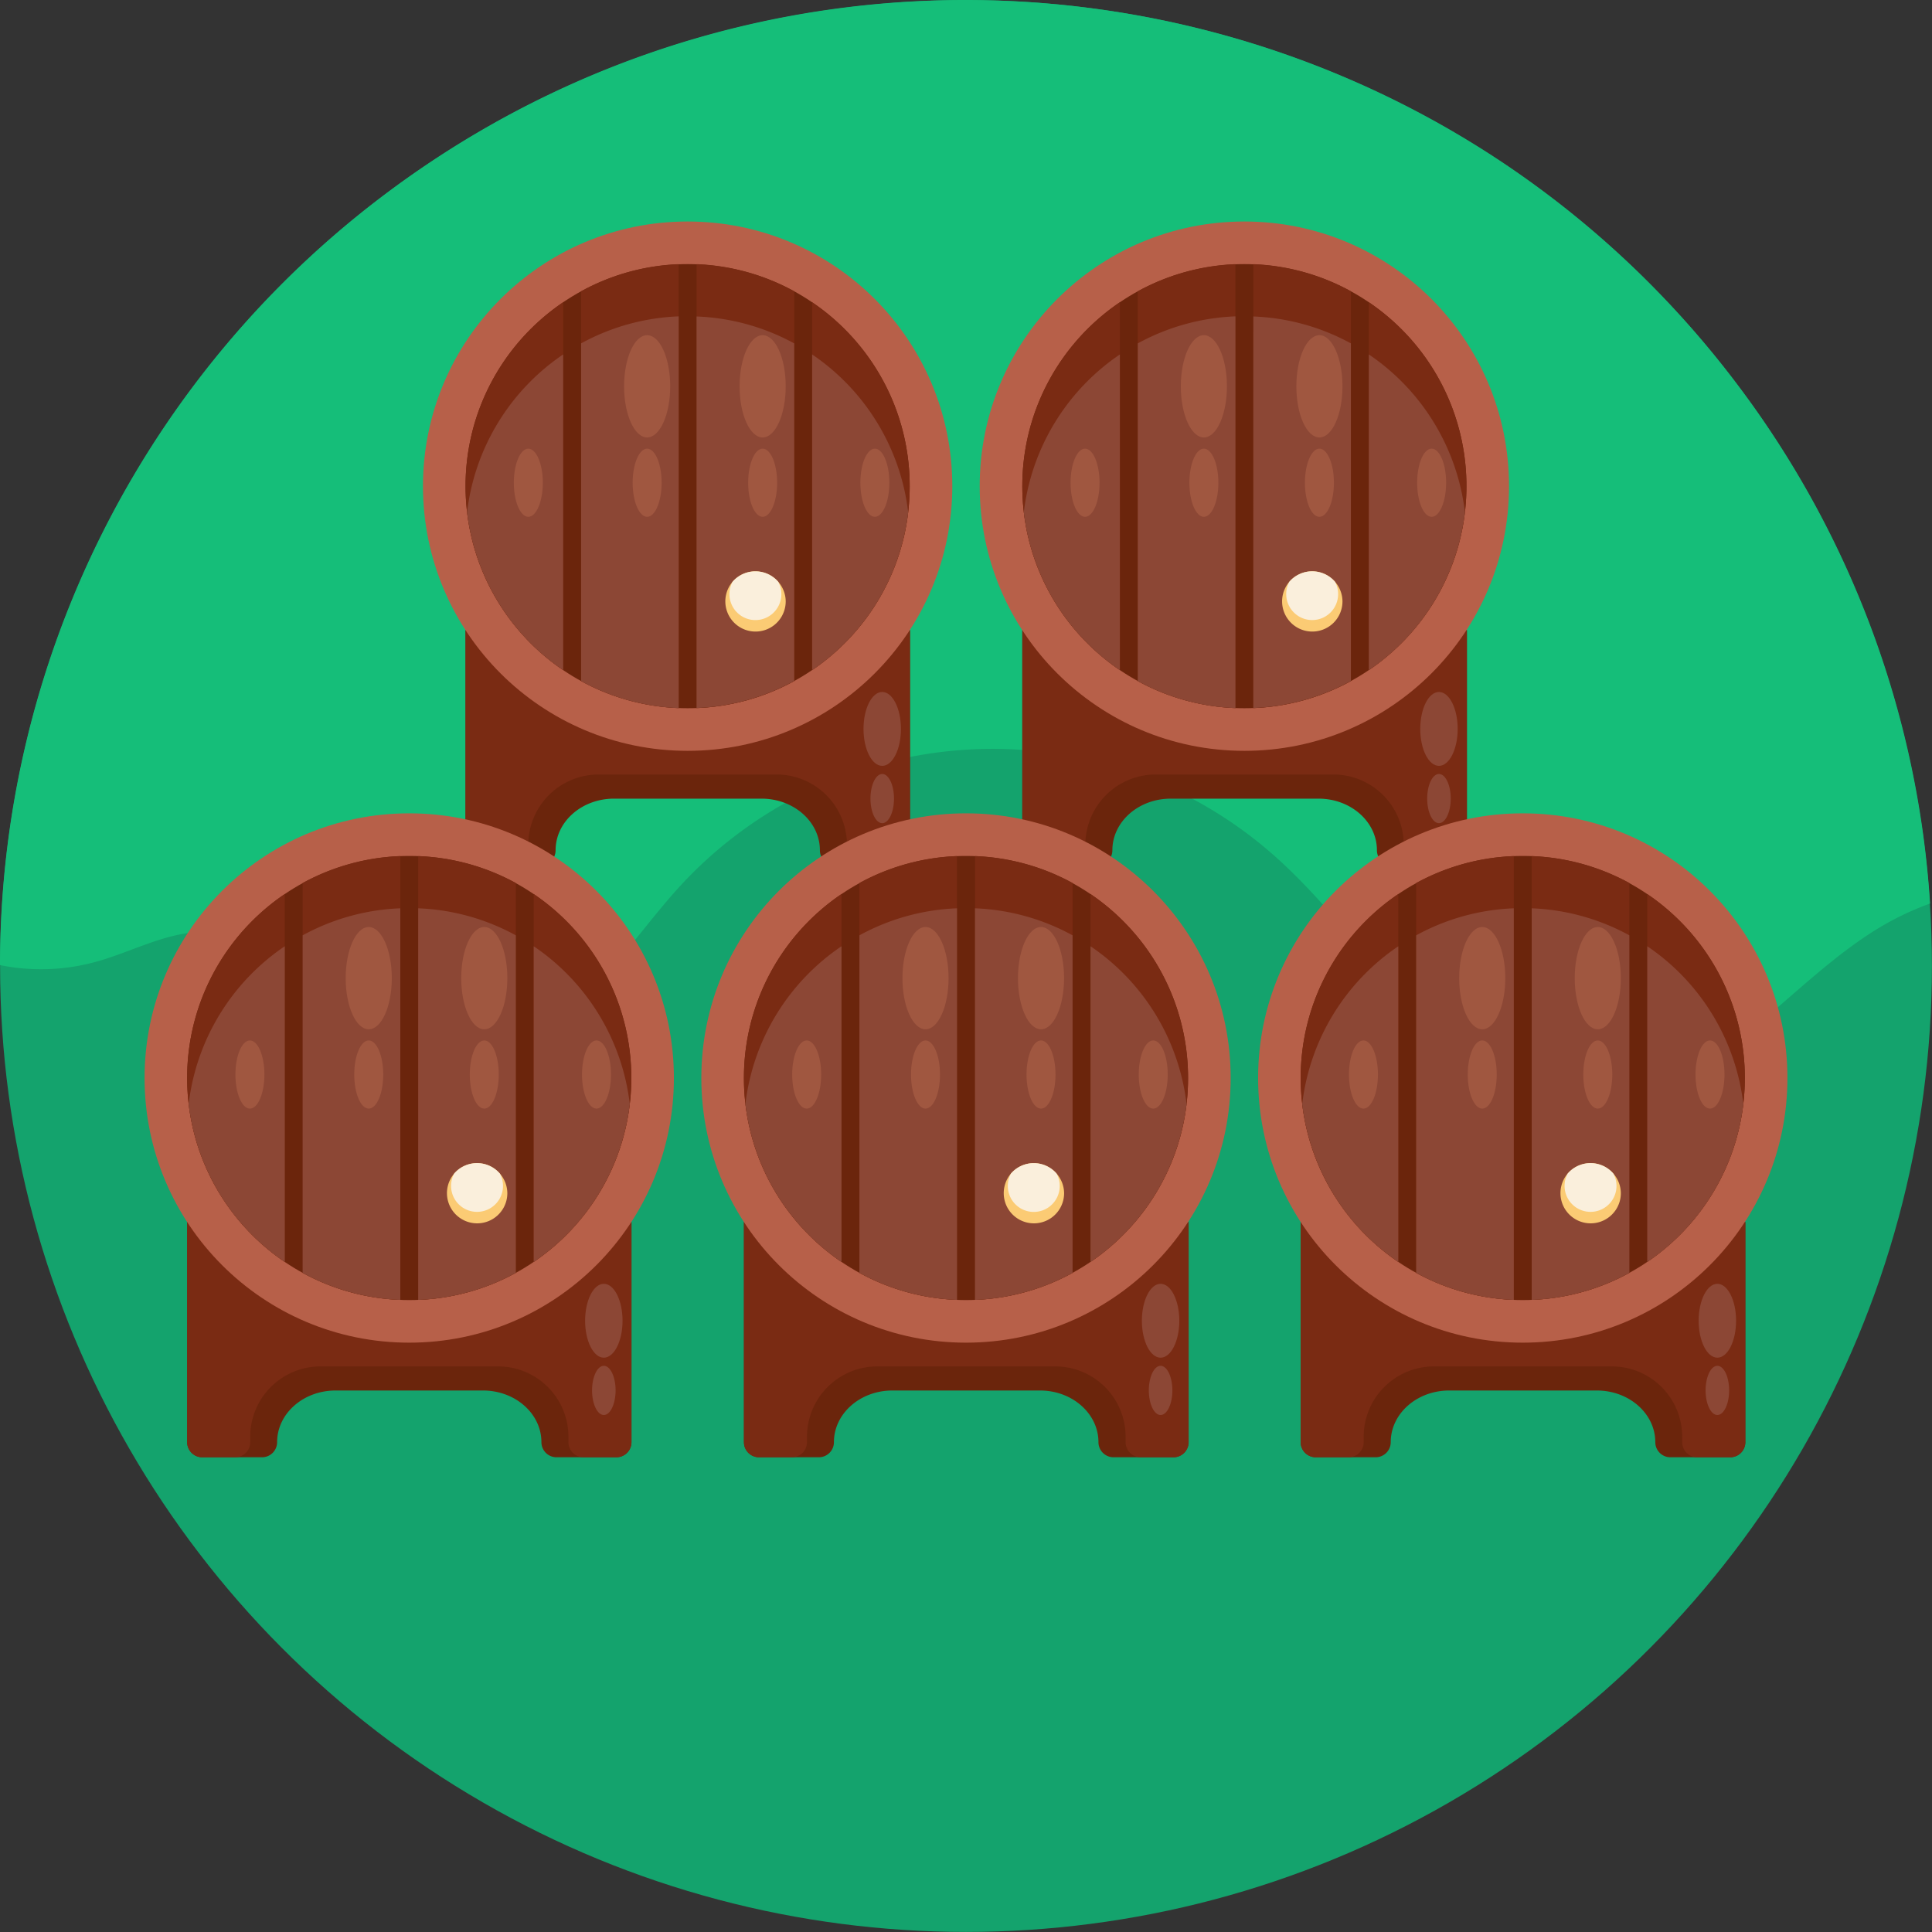 <svg id="Icons" xmlns="http://www.w3.org/2000/svg" viewBox="0 0 512 512"><rect x="0" y="0" width="512" height="512" fill="#333333" stroke="none"/><defs><style>.cls-3{fill:#6b250c}.cls-4{fill:#7a2b13}.cls-5{fill:#8c4735}.cls-6{fill:#b76049}.cls-7{fill:#a05740}.cls-8{fill:#fbcb74}.cls-9{fill:#faefdc}</style></defs><circle cx="256" cy="256" r="255.98" style="fill:#14a36d"/><path d="M0 255.76A255.63 255.63 0 0 1 103.44 50.44c113.54-84.25 273.87-60.52 358.12 53a254.76 254.76 0 0 1 49.93 136 76.89 76.89 0 0 0-14.24 6.88c-23.84 14.74-42 41.9-69.91 44.44-19.15 1.75-37.29-9.24-51.1-22.62s-24.87-29.51-39.4-42.12a112.53 112.53 0 0 0-157.7 10c-14.17 15.89-26.53 37.44-47.68 40-28.75 3.44-51.22-31.63-80-28.95-9.3.87-17.72 5.66-26.73 8a54.5 54.5 0 0 1-24.73.69z" style="fill:#15be79"/><path class="cls-3" d="M123.37 167v58.33a4 4 0 0 0 4 4h15.87a4 4 0 0 0 4-4c0-7.56 6.93-13.68 15.48-13.68h39.08c8.55 0 15.48 6.12 15.48 13.68a4 4 0 0 0 4 4h15.87a4 4 0 0 0 4-4V167z"/><path class="cls-4" d="M123.37 167v58.33a4 4 0 0 0 4 4H136a4 4 0 0 0 4-4v-1.43a18.64 18.64 0 0 1 18.64-18.65h47.16a18.65 18.65 0 0 1 18.65 18.65v1.43a4 4 0 0 0 4 4h8.71a4 4 0 0 0 4-4V167z"/><ellipse class="cls-5" cx="233.8" cy="193.17" rx="4.96" ry="9.79"/><ellipse class="cls-5" cx="233.8" cy="211.63" rx="3.12" ry="6.52"/><circle class="cls-6" cx="182.23" cy="128.84" r="70.14"/><circle class="cls-3" cx="182.23" cy="128.84" r="58.85"/><path class="cls-4" d="M149.24 80.1v97.49a58.84 58.84 0 0 1-25.46-41.85 58.12 58.12 0 0 1-.41-6.9 58.79 58.79 0 0 1 25.87-48.74zM241.08 128.84a60.32 60.32 0 0 1-.4 6.9 58.84 58.84 0 0 1-25.46 41.85V80.1a58.81 58.81 0 0 1 25.86 48.74zM179.85 70v117.65a58.43 58.43 0 0 1-25.85-7.16V77.2a58.43 58.43 0 0 1 25.85-7.2zM210.47 77.2v103.29a58.51 58.51 0 0 1-25.87 7.16V70a58.51 58.51 0 0 1 25.87 7.2z"/><path class="cls-5" d="M149.24 93.93v83.66a58.84 58.84 0 0 1-25.46-41.85 58.82 58.82 0 0 1 25.46-41.81zM154 91a58.43 58.43 0 0 1 25.86-7.16v103.81a58.43 58.43 0 0 1-25.86-7.16zM184.6 83.87A58.51 58.51 0 0 1 210.47 91v89.46a58.51 58.51 0 0 1-25.87 7.16zM240.68 135.74a58.84 58.84 0 0 1-25.46 41.85V93.93a58.88 58.88 0 0 1 25.46 41.81z"/><ellipse class="cls-7" cx="171.5" cy="102.38" rx="6.11" ry="13.55"/><ellipse class="cls-7" cx="171.5" cy="127.93" rx="3.84" ry="9.03"/><ellipse class="cls-7" cx="202.11" cy="102.38" rx="6.11" ry="13.55"/><ellipse class="cls-7" cx="202.11" cy="127.93" rx="3.84" ry="9.03"/><ellipse class="cls-7" cx="231.85" cy="127.93" rx="3.84" ry="9.03"/><ellipse class="cls-7" cx="140.01" cy="127.93" rx="3.84" ry="9.03"/><path class="cls-8" d="M208.22 159.44a8 8 0 1 1-14.08-5.27 8 8 0 0 1 12.09 0 7.94 7.94 0 0 1 1.99 5.27z"/><path class="cls-9" d="M207.07 157.44a6.88 6.88 0 1 1-12.93-3.27 8 8 0 0 1 12.09 0 6.79 6.79 0 0 1 .84 3.27z"/><path class="cls-3" d="M270.92 167v58.33a4 4 0 0 0 4 4h15.87a4 4 0 0 0 4-4c0-7.56 6.93-13.68 15.48-13.68h39.15c8.55 0 15.48 6.12 15.48 13.68a4 4 0 0 0 4 4h15.87a4 4 0 0 0 4-4V167z"/><path class="cls-4" d="M270.92 167v58.33a4 4 0 0 0 4 4h8.71a4 4 0 0 0 4-4v-1.43a18.65 18.65 0 0 1 18.65-18.65h47.15A18.64 18.64 0 0 1 372 223.92v1.43a4 4 0 0 0 4 4h8.7a4 4 0 0 0 4-4V167z"/><ellipse class="cls-5" cx="381.34" cy="193.17" rx="4.96" ry="9.79"/><ellipse class="cls-5" cx="381.34" cy="211.63" rx="3.12" ry="6.52"/><circle class="cls-6" cx="329.77" cy="128.84" r="70.14"/><circle class="cls-3" cx="329.77" cy="128.84" r="58.85"/><path class="cls-4" d="M296.78 80.1v97.49a58.84 58.84 0 0 1-25.46-41.85 60.32 60.32 0 0 1-.4-6.9 58.81 58.81 0 0 1 25.86-48.74zM388.63 128.84a58.12 58.12 0 0 1-.41 6.9 58.84 58.84 0 0 1-25.46 41.85V80.1a58.79 58.79 0 0 1 25.87 48.74zM327.4 70v117.65a58.51 58.51 0 0 1-25.87-7.16V77.2A58.51 58.51 0 0 1 327.4 70zM358 77.2v103.29a58.43 58.43 0 0 1-25.86 7.16V70A58.43 58.43 0 0 1 358 77.2z"/><path class="cls-5" d="M296.78 93.93v83.66a58.84 58.84 0 0 1-25.46-41.85 58.88 58.88 0 0 1 25.46-41.81zM301.53 91a58.51 58.51 0 0 1 25.87-7.16v103.81a58.51 58.51 0 0 1-25.87-7.16zM332.15 83.87A58.43 58.43 0 0 1 358 91v89.46a58.43 58.43 0 0 1-25.86 7.16zM388.22 135.74a58.84 58.84 0 0 1-25.46 41.85V93.93a58.82 58.82 0 0 1 25.46 41.81z"/><ellipse class="cls-7" cx="319.04" cy="102.38" rx="6.11" ry="13.55"/><ellipse class="cls-7" cx="319.04" cy="127.93" rx="3.84" ry="9.03"/><ellipse class="cls-7" cx="349.66" cy="102.38" rx="6.11" ry="13.55"/><ellipse class="cls-7" cx="349.66" cy="127.93" rx="3.84" ry="9.03"/><ellipse class="cls-7" cx="379.4" cy="127.93" rx="3.84" ry="9.03"/><ellipse class="cls-7" cx="287.55" cy="127.93" rx="3.84" ry="9.03"/><path class="cls-8" d="M355.77 159.44a8 8 0 1 1-14.08-5.27 8 8 0 0 1 12.1 0 8 8 0 0 1 1.98 5.27z"/><path class="cls-9" d="M354.62 157.44a6.88 6.88 0 0 1-13.76 0 6.79 6.79 0 0 1 .83-3.27 8 8 0 0 1 12.1 0 6.79 6.79 0 0 1 .83 3.27z"/><path class="cls-3" d="M49.6 323.85v58.34a4 4 0 0 0 4 4h15.84a4 4 0 0 0 4-4c0-7.56 6.93-13.69 15.48-13.69H128c8.55 0 15.48 6.13 15.48 13.69a4 4 0 0 0 4 4h15.87a4 4 0 0 0 4-4v-58.34z"/><path class="cls-4" d="M49.6 323.85v58.34a4 4 0 0 0 4 4h8.71a4 4 0 0 0 4-4v-1.44a18.65 18.65 0 0 1 18.65-18.64H132a18.64 18.64 0 0 1 18.64 18.64v1.44a4 4 0 0 0 4 4h8.7a4 4 0 0 0 4-4v-58.34z"/><ellipse class="cls-5" cx="160.02" cy="350.01" rx="4.96" ry="9.79"/><ellipse class="cls-5" cx="160.02" cy="368.47" rx="3.12" ry="6.52"/><circle class="cls-6" cx="108.45" cy="285.68" r="70.14"/><circle class="cls-3" cx="108.45" cy="285.68" r="58.85"/><path class="cls-4" d="M75.46 236.93v97.49A58.78 58.78 0 0 1 50 292.57a58.07 58.07 0 0 1-.41-6.89 58.82 58.82 0 0 1 25.87-48.75zM167.31 285.68a58.07 58.07 0 0 1-.41 6.89 58.82 58.82 0 0 1-25.46 41.85v-97.49a58.81 58.81 0 0 1 25.87 48.75zM106.08 226.87v117.61a58.51 58.51 0 0 1-25.87-7.16V234a58.51 58.51 0 0 1 25.87-7.13zM136.69 234v103.32a58.43 58.43 0 0 1-25.86 7.16V226.87a58.43 58.43 0 0 1 25.86 7.13z"/><path class="cls-5" d="M75.46 250.77v83.65A58.78 58.78 0 0 1 50 292.57a58.82 58.82 0 0 1 25.46-41.8zM80.21 247.87a58.51 58.51 0 0 1 25.87-7.16v103.77a58.51 58.51 0 0 1-25.87-7.16zM110.83 240.71a58.43 58.43 0 0 1 25.86 7.16v89.45a58.43 58.43 0 0 1-25.86 7.16zM166.9 292.57a58.82 58.82 0 0 1-25.46 41.85v-83.65a58.8 58.8 0 0 1 25.46 41.8z"/><ellipse class="cls-7" cx="97.72" cy="259.22" rx="6.11" ry="13.55"/><ellipse class="cls-7" cx="97.72" cy="284.76" rx="3.84" ry="9.03"/><ellipse class="cls-7" cx="128.34" cy="259.22" rx="6.11" ry="13.55"/><ellipse class="cls-7" cx="128.34" cy="284.76" rx="3.84" ry="9.03"/><ellipse class="cls-7" cx="158.08" cy="284.76" rx="3.84" ry="9.03"/><ellipse class="cls-7" cx="66.23" cy="284.76" rx="3.84" ry="9.03"/><path class="cls-8" d="M134.45 316.27a8 8 0 1 1-14.08-5.27 8 8 0 0 1 12.09 0 8 8 0 0 1 1.99 5.27z"/><path class="cls-9" d="M133.3 314.27a6.88 6.88 0 1 1-12.93-3.27 8 8 0 0 1 12.09 0 6.81 6.81 0 0 1 .84 3.27z"/><path class="cls-3" d="M197.15 323.85v58.34a4 4 0 0 0 4 4H217a4 4 0 0 0 4-4c0-7.56 6.93-13.69 15.47-13.69h39.16c8.54 0 15.47 6.13 15.47 13.69a4 4 0 0 0 4 4h15.87a4 4 0 0 0 4-4v-58.34z"/><path class="cls-4" d="M197.15 323.85v58.34a4 4 0 0 0 4 4h8.71a4 4 0 0 0 4-4v-1.44a18.65 18.65 0 0 1 18.64-18.64h47.16a18.65 18.65 0 0 1 18.64 18.64v1.44a4 4 0 0 0 4 4h8.71a4 4 0 0 0 4-4v-58.34z"/><ellipse class="cls-5" cx="307.57" cy="350.01" rx="4.96" ry="9.79"/><ellipse class="cls-5" cx="307.57" cy="368.47" rx="3.12" ry="6.52"/><circle class="cls-6" cx="256" cy="285.68" r="70.14"/><circle class="cls-3" cx="256" cy="285.68" r="58.85"/><path class="cls-4" d="M223 236.93v97.49a58.82 58.82 0 0 1-25.46-41.85 58.08 58.08 0 0 1-.4-6.89A58.8 58.8 0 0 1 223 236.93zM314.85 285.68a58.08 58.08 0 0 1-.4 6.89A58.82 58.82 0 0 1 289 334.42v-97.49a58.8 58.8 0 0 1 25.85 48.75zM253.62 226.87v117.61a58.47 58.47 0 0 1-25.86-7.16V234a58.47 58.47 0 0 1 25.86-7.13zM284.24 234v103.32a58.47 58.47 0 0 1-25.86 7.16V226.87a58.47 58.47 0 0 1 25.86 7.13z"/><path class="cls-5" d="M223 250.77v83.65a58.82 58.82 0 0 1-25.46-41.85 58.83 58.83 0 0 1 25.46-41.8zM227.76 247.87a58.47 58.47 0 0 1 25.86-7.16v103.77a58.47 58.47 0 0 1-25.86-7.16zM258.38 240.71a58.47 58.47 0 0 1 25.86 7.16v89.45a58.47 58.47 0 0 1-25.86 7.16zM314.45 292.57A58.82 58.82 0 0 1 289 334.42v-83.65a58.83 58.83 0 0 1 25.45 41.8z"/><ellipse class="cls-7" cx="245.27" cy="259.22" rx="6.11" ry="13.55"/><ellipse class="cls-7" cx="245.27" cy="284.76" rx="3.84" ry="9.03"/><ellipse class="cls-7" cx="275.88" cy="259.22" rx="6.11" ry="13.55"/><ellipse class="cls-7" cx="275.88" cy="284.76" rx="3.84" ry="9.03"/><ellipse class="cls-7" cx="305.62" cy="284.76" rx="3.84" ry="9.03"/><ellipse class="cls-7" cx="213.78" cy="284.76" rx="3.84" ry="9.03"/><path class="cls-8" d="M282 316.27a8 8 0 1 1-14.08-5.27 8 8 0 0 1 12.08 0 8 8 0 0 1 2 5.27z"/><path class="cls-9" d="M280.84 314.27a6.88 6.88 0 1 1-12.92-3.27 8 8 0 0 1 12.08 0 6.81 6.81 0 0 1 .84 3.27z"/><path class="cls-3" d="M344.69 323.85v58.34a4 4 0 0 0 4 4h15.87a4 4 0 0 0 4-4c0-7.56 6.93-13.69 15.48-13.69h39.15c8.55 0 15.48 6.13 15.48 13.69a4 4 0 0 0 4 4h15.88a4 4 0 0 0 4-4v-58.34z"/><path class="cls-4" d="M344.69 323.85v58.34a4 4 0 0 0 4 4h8.7a4 4 0 0 0 4-4v-1.44A18.64 18.64 0 0 1 380 362.11h47.15a18.65 18.65 0 0 1 18.65 18.64v1.44a4 4 0 0 0 4 4h8.71a4 4 0 0 0 4-4v-58.34z"/><ellipse class="cls-5" cx="455.12" cy="350.01" rx="4.96" ry="9.79"/><ellipse class="cls-5" cx="455.12" cy="368.47" rx="3.12" ry="6.52"/><circle class="cls-6" cx="403.55" cy="285.68" r="70.14"/><circle class="cls-3" cx="403.55" cy="285.68" r="58.85"/><path class="cls-4" d="M370.56 236.93v97.49a58.82 58.82 0 0 1-25.46-41.85 58.07 58.07 0 0 1-.41-6.89 58.81 58.81 0 0 1 25.87-48.75zM462.4 285.68a58.07 58.07 0 0 1-.41 6.89 58.78 58.78 0 0 1-25.45 41.85v-97.49a58.82 58.82 0 0 1 25.86 48.75zM401.17 226.87v117.61a58.43 58.43 0 0 1-25.86-7.16V234a58.43 58.43 0 0 1 25.86-7.13zM431.79 234v103.32a58.51 58.51 0 0 1-25.87 7.16V226.87a58.51 58.51 0 0 1 25.87 7.13z"/><path class="cls-5" d="M370.56 250.77v83.65a58.82 58.82 0 0 1-25.46-41.85 58.8 58.8 0 0 1 25.46-41.8zM375.31 247.87a58.43 58.43 0 0 1 25.86-7.16v103.77a58.43 58.43 0 0 1-25.86-7.16zM405.92 240.71a58.51 58.51 0 0 1 25.87 7.16v89.45a58.51 58.51 0 0 1-25.87 7.16zM462 292.57a58.78 58.78 0 0 1-25.45 41.85v-83.65a58.82 58.82 0 0 1 25.45 41.8z"/><ellipse class="cls-7" cx="392.81" cy="259.22" rx="6.11" ry="13.55"/><ellipse class="cls-7" cx="392.81" cy="284.76" rx="3.84" ry="9.03"/><ellipse class="cls-7" cx="423.43" cy="259.22" rx="6.11" ry="13.55"/><ellipse class="cls-7" cx="423.43" cy="284.76" rx="3.84" ry="9.03"/><ellipse class="cls-7" cx="453.17" cy="284.76" rx="3.84" ry="9.03"/><ellipse class="cls-7" cx="361.33" cy="284.76" rx="3.84" ry="9.03"/><path class="cls-8" d="M429.54 316.27a8 8 0 1 1-14.08-5.27 8 8 0 0 1 12.09 0 8 8 0 0 1 1.99 5.27z"/><path class="cls-9" d="M428.39 314.27a6.88 6.88 0 1 1-12.93-3.27 8 8 0 0 1 12.09 0 6.81 6.81 0 0 1 .84 3.27z"/></svg>